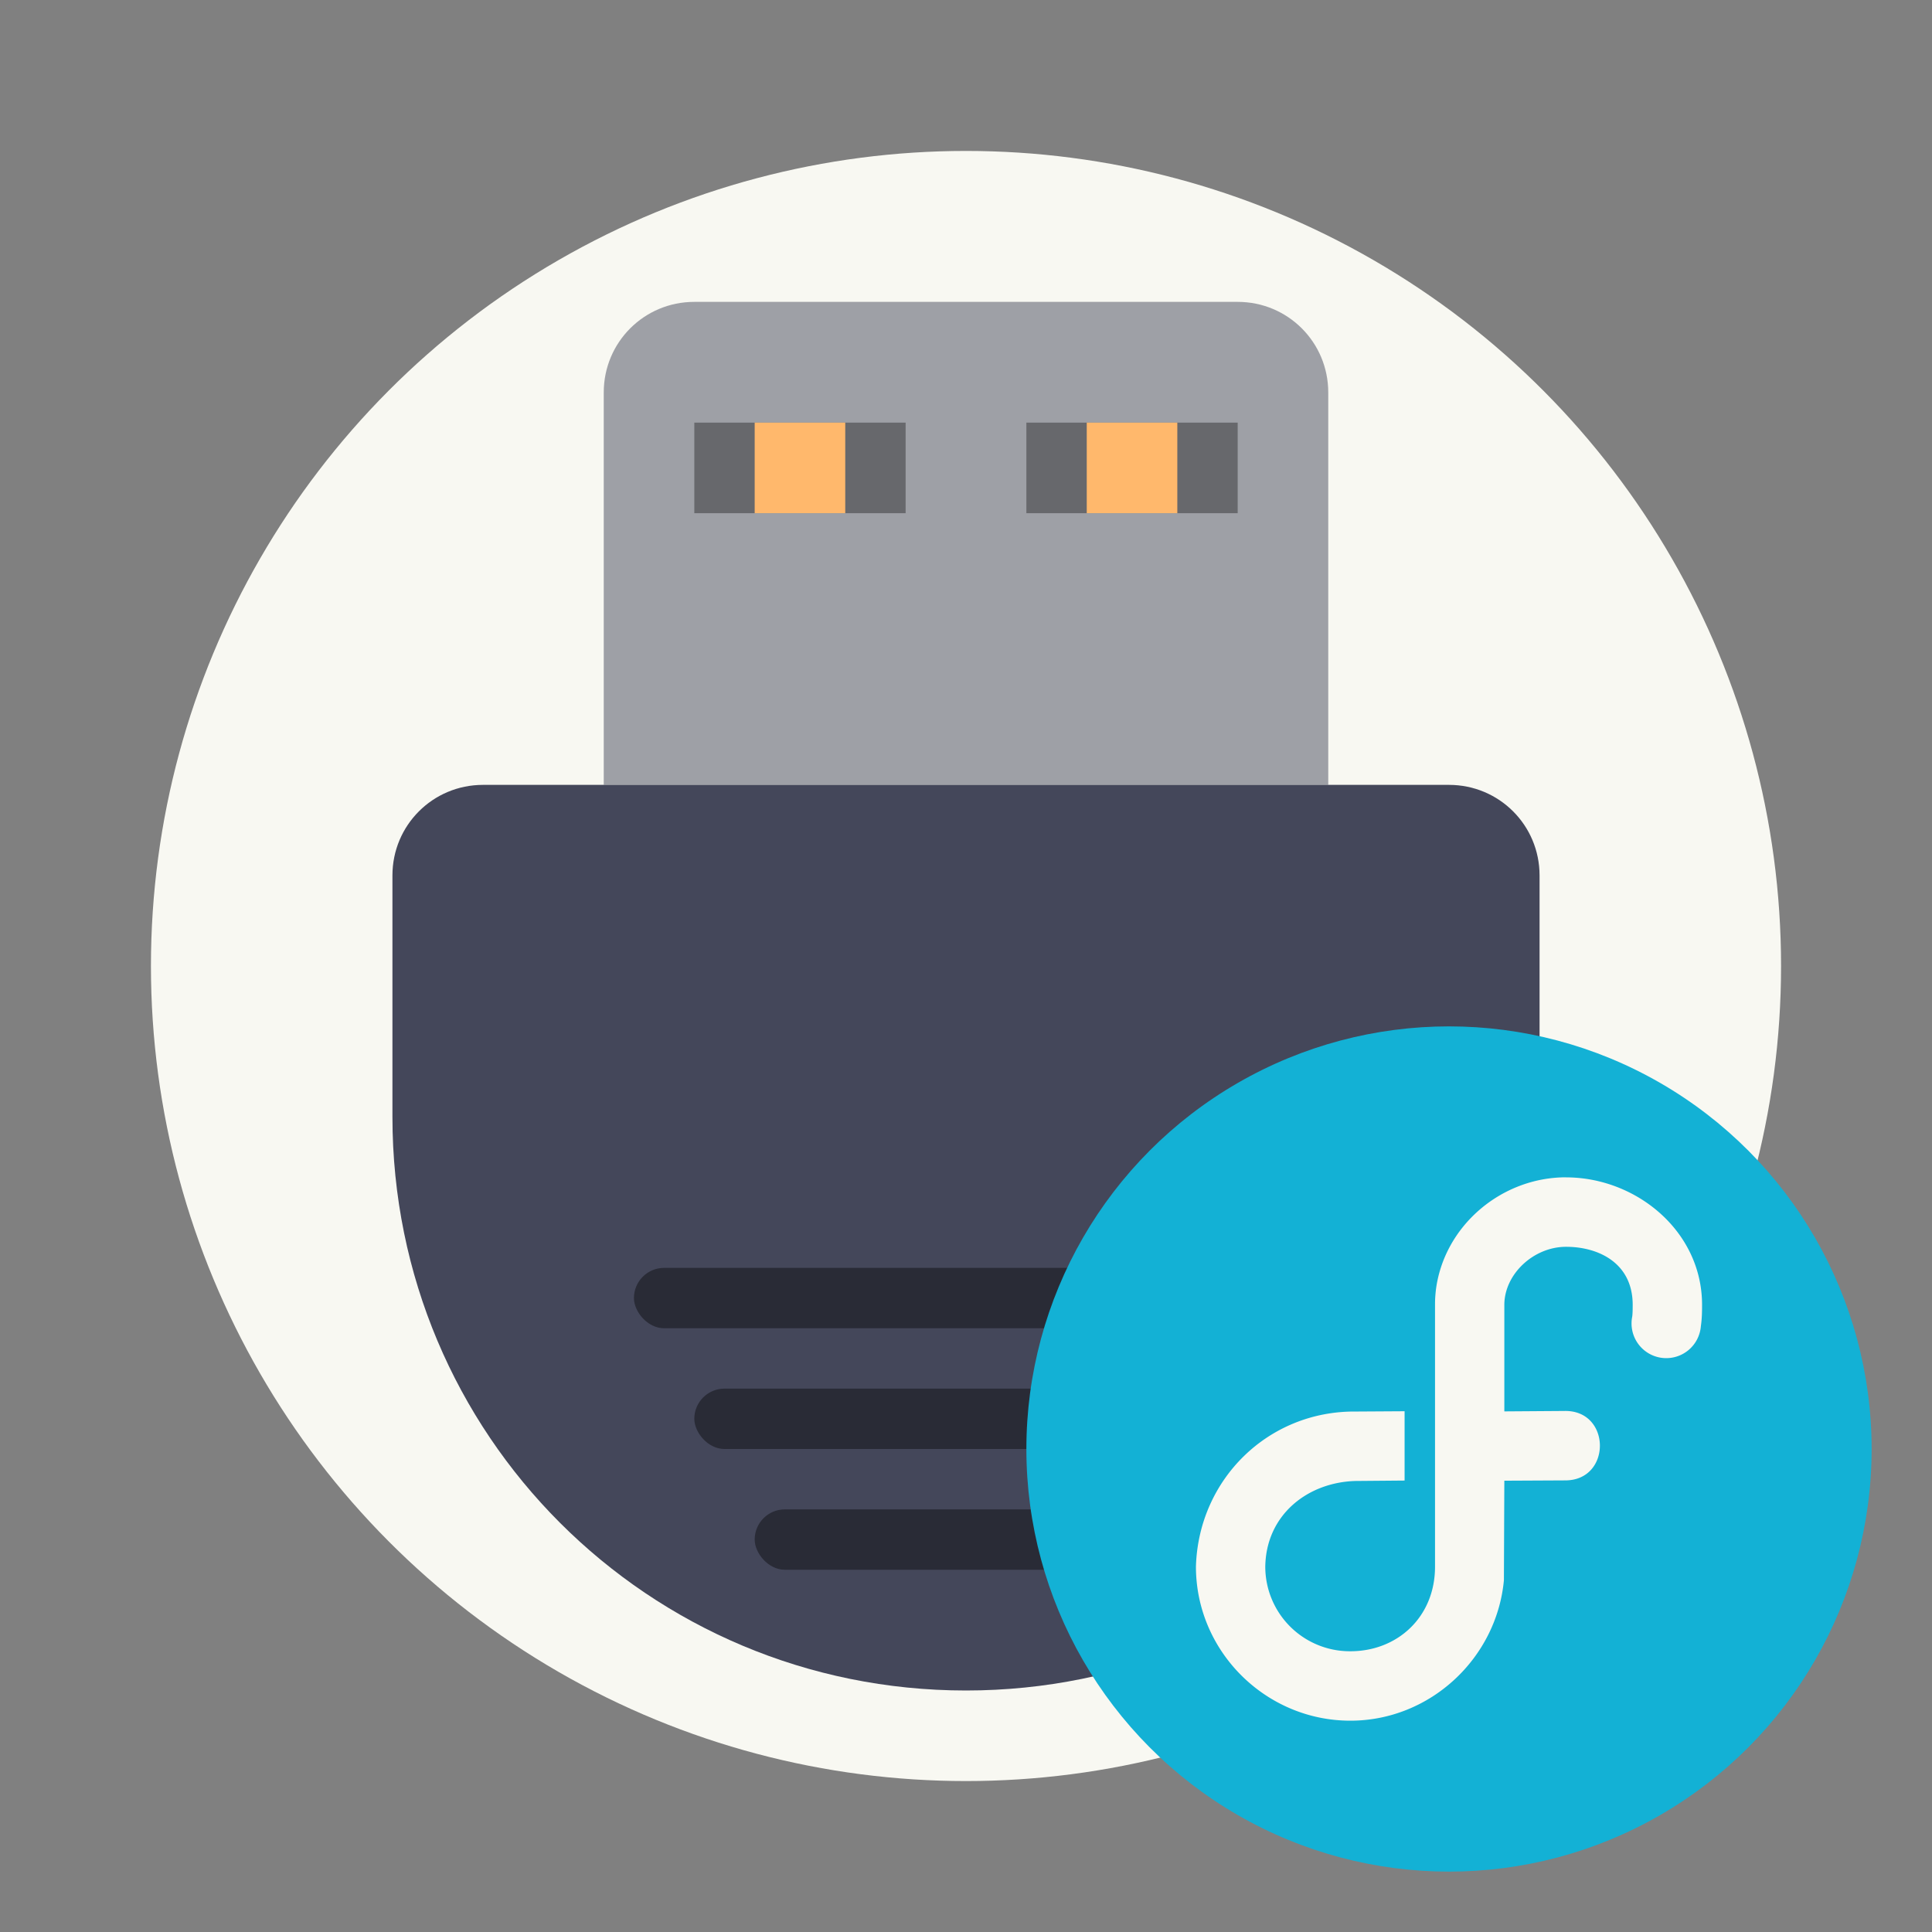 <?xml version="1.0" encoding="UTF-8" standalone="no"?>
<svg
   width="64"
   height="64"
   version="1.1"
   id="svg22"
   sodipodi:docname="org.fedoraproject.AnacondaInstaller.svg"
   inkscape:version="1.2.2 (b0a8486541, 2022-12-01)"
   xmlns:inkscape="http://www.inkscape.org/namespaces/inkscape"
   xmlns:sodipodi="http://sodipodi.sourceforge.net/DTD/sodipodi-0.dtd"
   xmlns="http://www.w3.org/2000/svg"
   xmlns:svg="http://www.w3.org/2000/svg">
  <rect width="100%" height="100%" fill="#808080" stroke="none"/>
  <defs
     id="defs26" />
  <sodipodi:namedview
     id="namedview24"
     pagecolor="#505050"
     bordercolor="#eeeeee"
     borderopacity="1"
     inkscape:showpageshadow="0"
     inkscape:pageopacity="0"
     inkscape:pagecheckerboard="0"
     inkscape:deskcolor="#505050"
     showgrid="false"
     inkscape:zoom="15.921875"
     inkscape:cx="29.895976"
     inkscape:cy="32.031403"
     inkscape:window-width="2560"
     inkscape:window-height="1361"
     inkscape:window-x="0"
     inkscape:window-y="0"
     inkscape:window-maximized="1"
     inkscape:current-layer="svg22" />
  <circle
     cx="32"
     cy="32"
     r="27"
     fill="#f8f8f2"
     style="paint-order:stroke fill markers"
     id="circle2" />
  <path
     fill="#9ea0a6"
     d="M23 10c-1.662 0-3 1.338-3 3v13h24V13c0-1.662-1.338-3-3-3z"
     id="path4" />
  <path
     fill="#44475a"
     d="M16 26c-1.662 0-3 1.338-3 3v8c0 10.526 8.474 19 19 19s19-8.474 19-19v-8c0-1.662-1.338-3-3-3z"
     id="path6" />
  <rect
     width="22"
     height="2"
     x="21"
     y="42"
     opacity=".4"
     rx="1"
     ry="1"
     id="rect8" />
  <rect
     width="18"
     height="2"
     x="23"
     y="46"
     opacity=".4"
     rx="1"
     ry="1"
     id="rect10" />
  <rect
     width="14"
     height="2"
     x="25"
     y="50"
     opacity=".4"
     rx="1"
     ry="1"
     id="rect12" />
  <path
     d="M23 14h7v3h-7zm11 0h7v3h-7z"
     opacity=".35"
     id="path14" />
  <path
     fill="#fb5"
     d="M25 14h3v3h-3zm11 0h3v3h-3z"
     id="path16"
     style="fill:#ffb86c" />
  <circle
     cx="48"
     cy="48"
     r="14"
     fill="#51a2da"
     id="circle18"
     style="fill:#13b1d5" />
  <path
     fill="#f8f8f2"
     d="M51.878 39.002c2.317 0 4.505 1.777 4.505 4.223 0 .227-.003.453-.04.71a1.15 1.15 0 1 1-2.273-.324c.01-.072.015-.188.015-.386 0-1.387-1.133-1.923-2.207-1.923-1.073 0-2.041.9-2.045 1.92v3.532l1.992-.014c1.554-.033 1.57 2.31.016 2.3l-2.008.01-.014 3.296C49.579 54.93 47.377 57 44.732 57c-2.803 0-5.115-2.294-5.115-5.104.084-2.89 2.394-5.164 5.296-5.137l1.616-.01v2.296l-1.63.014c-1.595.048-2.959 1.13-2.985 2.837a2.803 2.803 0 0 0 2.82 2.804c1.558 0 2.803-1.134 2.803-2.8v-8.687c0-.161.008-.29.027-.468.262-2.126 2.162-3.745 4.314-3.745z"
     id="path20" />
</svg>
